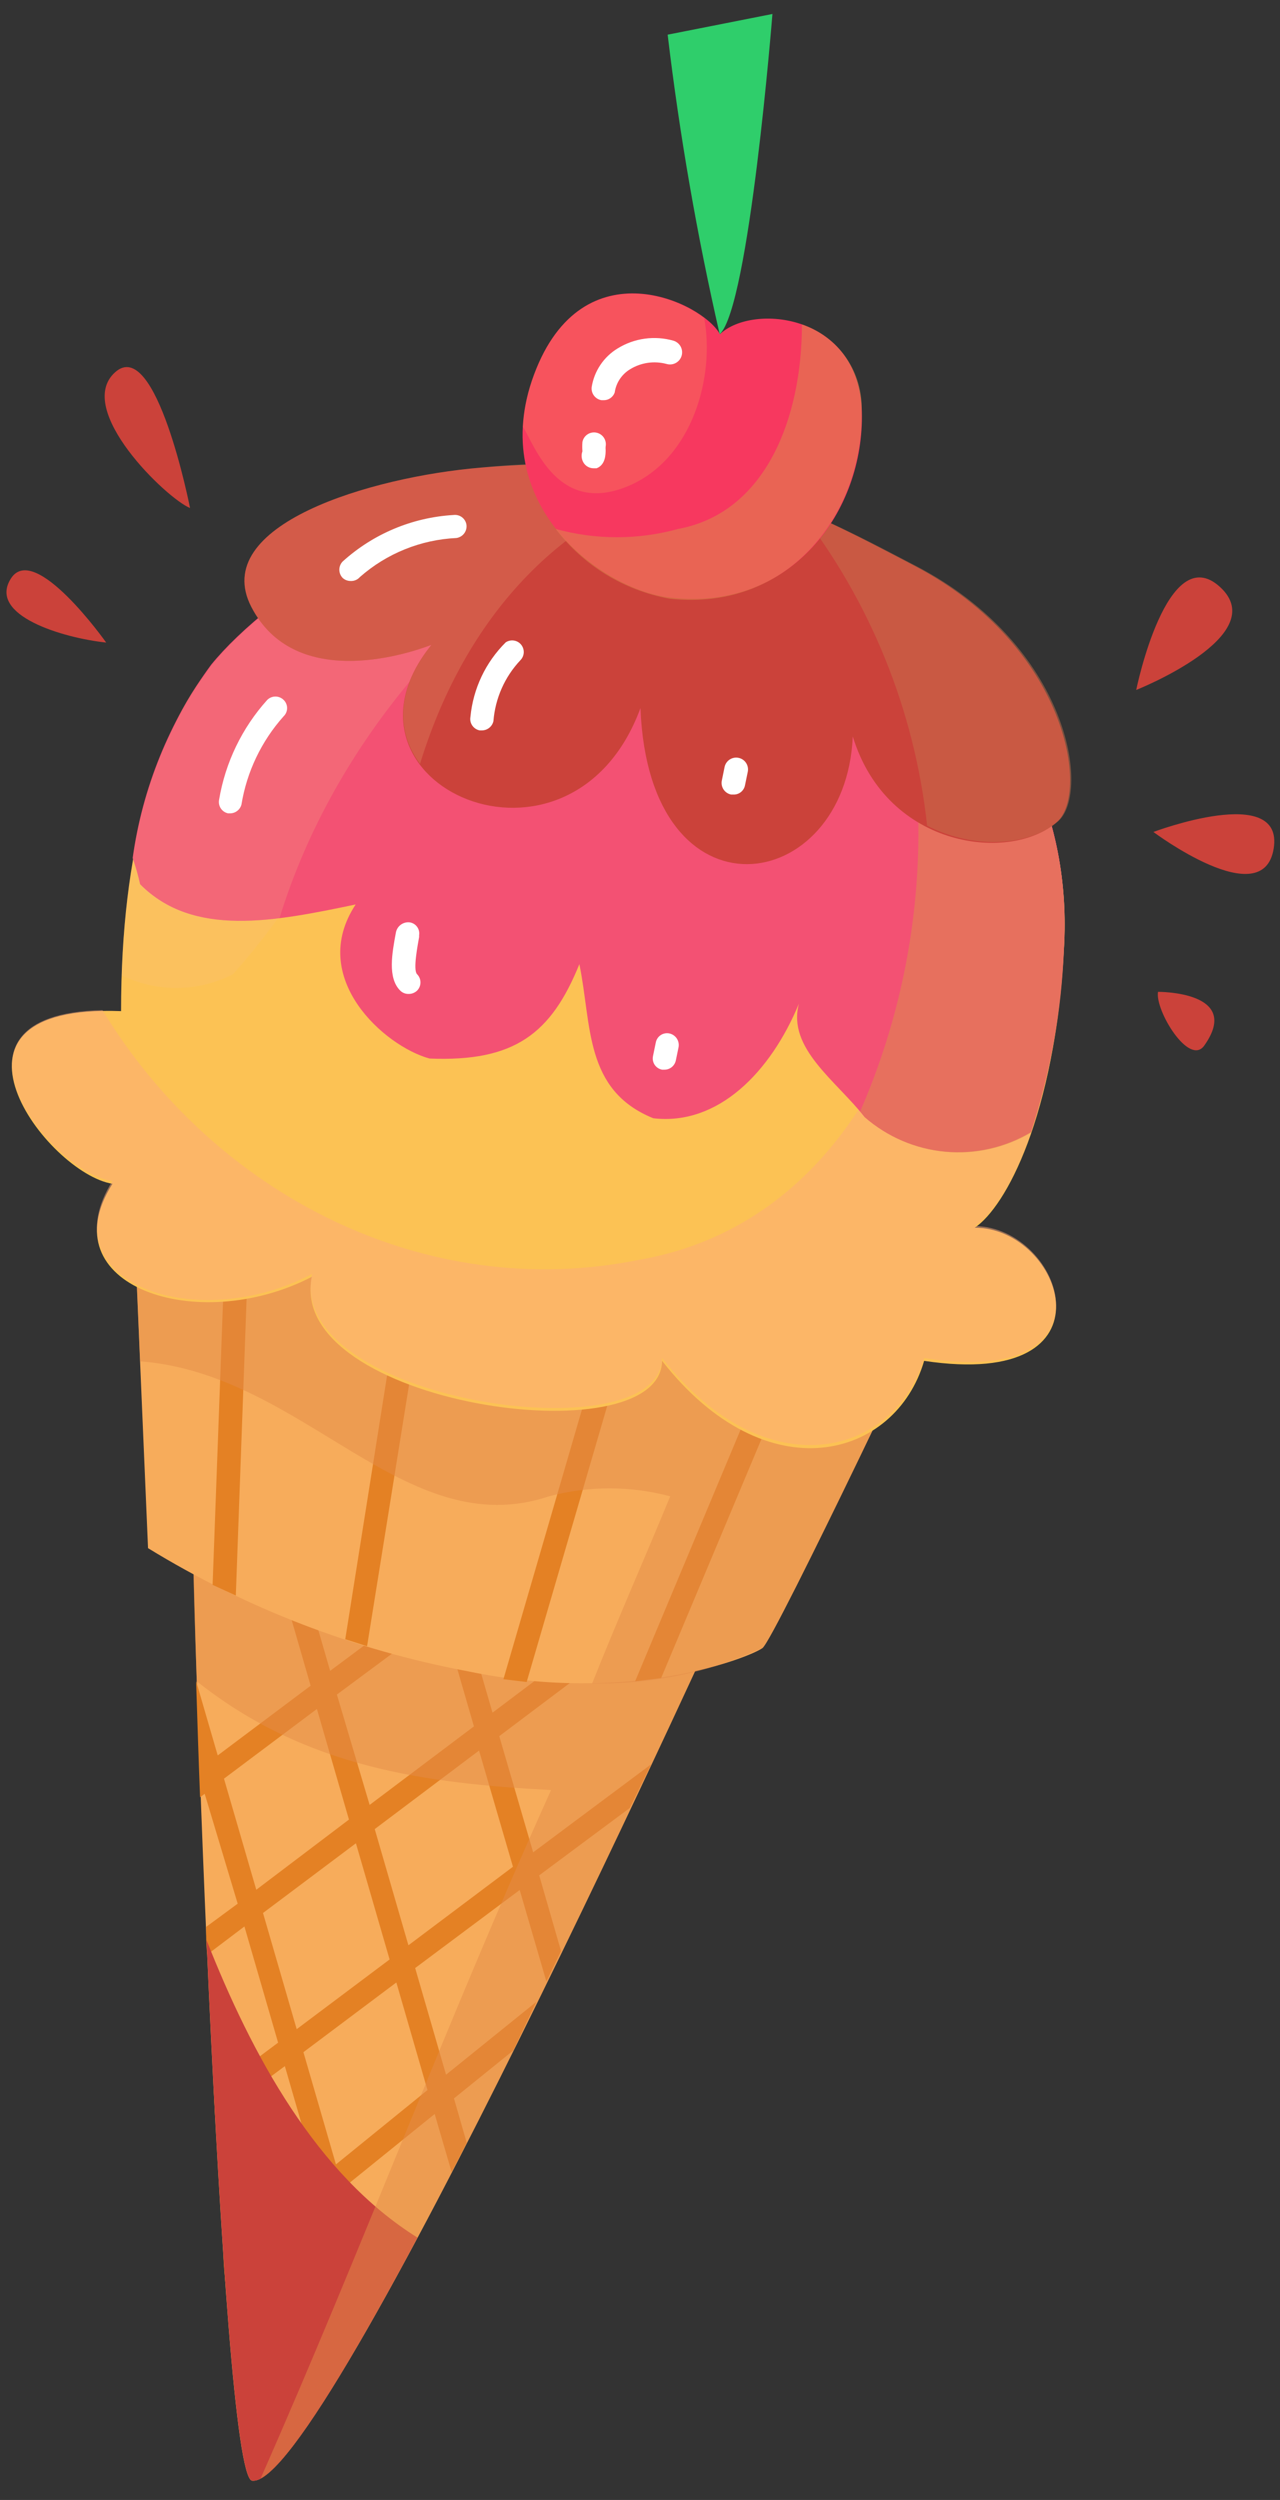 <svg width="63" height="123" viewBox="0 0 63 123" fill="none" xmlns="http://www.w3.org/2000/svg">
<rect x="0" y="0" width="63" height="123" fill="#333333" stroke="none"/>
<path d="M12.406 122.051C10.817 121.822 9.285 74.329 9.48 72.728C9.674 71.128 36.199 77.896 36.199 77.896C36.199 77.896 15.974 122.554 12.406 122.051Z" fill="#F7AC5B"/>
<path d="M32.05 86.803L26.242 91.136L24.573 85.419L34.965 77.599L33.559 77.245L24.241 84.264L22.675 78.868L26.985 75.655L25.556 75.324L22.355 77.656L21.394 74.329L20.148 74.055L21.394 78.376L16.249 82.207L13.597 73.06C13.558 72.943 13.482 72.842 13.38 72.774L12.877 72.694C12.809 72.715 12.746 72.749 12.691 72.794C12.637 72.839 12.592 72.895 12.559 72.958C12.526 73.02 12.506 73.089 12.499 73.159C12.493 73.23 12.501 73.301 12.522 73.369L15.289 82.938L10.716 86.368L9.652 82.71C9.71 84.47 9.767 86.391 9.847 88.426L10.075 88.255L11.699 93.662L10.144 94.806C10.144 95.252 10.144 95.709 10.201 96.166L12.03 94.783L13.688 100.5L10.521 102.866L10.59 104.204L14.02 101.654L15.632 107.222L11.001 110.972C11.001 111.441 11.059 111.887 11.093 112.333L15.975 108.4L17.861 114.917C18.113 114.482 18.376 114.025 18.627 113.556L16.912 107.634L21.394 104.009L22.229 106.868L22.972 105.427L22.343 103.243L25.259 100.888L26.402 98.487L21.954 102.077L20.434 96.829L25.579 92.988L26.893 97.493L27.614 95.995L26.539 92.268L30.998 88.952L32.05 86.803ZM21.76 79.531L23.326 84.939L18.193 88.803L16.581 83.373L21.76 79.531ZM12.614 92.977L11.024 87.511L15.598 84.082L17.175 89.524L12.614 92.977ZM12.945 94.12L17.518 90.69L19.176 96.406L14.603 99.836L12.945 94.12ZM16.535 106.49L14.934 100.968L19.508 97.538L21.04 102.832L16.535 106.49ZM20.102 95.709L18.444 89.992L23.578 86.128L25.247 91.845L20.102 95.709Z" fill="#E48124"/>
<path d="M12.408 122.051C13.643 122.223 16.867 116.998 20.548 110.092C15.575 106.994 12.385 101.083 10.167 95.457C10.727 108.343 11.562 121.925 12.408 122.051Z" fill="#CB423A"/>
<g style="mix-blend-mode:multiply" opacity="0.5">
<path d="M36.2 77.896C36.2 77.896 9.686 71.128 9.48 72.728C9.423 73.174 9.48 77.176 9.686 82.721C15.048 86.986 20.982 87.74 27.122 88.072C21.931 99.585 17.975 110.275 12.83 121.937C17.346 119.524 36.2 77.896 36.2 77.896Z" fill="#E38B48"/>
</g>
<path d="M6.428 56.059L7.286 76.17C12.12 79.133 17.456 81.186 23.029 82.229C31.032 83.899 36.92 81.532 37.526 81.086C38.132 80.64 46.57 62.793 46.57 62.793L6.428 56.059Z" fill="#F7AC5B"/>
<path d="M10.464 77.976L11.607 78.502L12.385 57.076L11.241 56.882L10.464 77.976Z" fill="#E48124"/>
<path d="M21.657 58.643L20.514 58.46L16.993 80.652L18.067 80.995L21.657 58.643Z" fill="#E48124"/>
<path d="M41.196 61.947L40.052 61.753L31.26 82.721L32.541 82.561L41.196 61.947Z" fill="#E48124"/>
<path d="M32.416 60.506L31.272 60.323L24.778 82.618L25.922 82.755L32.416 60.506Z" fill="#E48124"/>
<g style="mix-blend-mode:multiply" opacity="0.5">
<path d="M41.334 73.723C41.677 73.037 46.57 62.85 46.57 62.85L6.428 56.059L6.897 66.978C14.969 67.595 19.919 75.998 27.019 73.62C28.974 73.098 31.032 73.098 32.987 73.62C31.707 76.73 30.358 79.771 29.146 82.824C32.035 82.885 34.9 82.29 37.526 81.086C37.767 80.903 39.481 77.519 41.334 73.723Z" fill="#E38B48"/>
</g>
<path d="M5.959 49.748C5.959 41.745 7.686 36.154 10.395 32.758C13.105 29.363 21.714 22.983 31.41 24.755C41.105 26.527 53.132 33.513 52.366 46.684C51.92 54.916 49.508 59.374 47.976 60.404C52.321 60.404 55.133 68.407 45.484 66.955C44.089 71.745 37.755 73.552 32.587 66.955C32.496 71.757 13.997 69.07 15.357 62.816C9.698 65.754 2.369 63.239 5.536 58.243C2.324 57.74 -3.999 49.37 5.959 49.748Z" fill="#FCC254"/>
<g style="mix-blend-mode:color-dodge" opacity="0.2">
<path d="M11.47 47.93C17.186 41.516 19.759 33.776 21.462 25.532C17.198 26.918 13.379 29.412 10.395 32.758C7.891 35.891 6.21 40.898 5.993 47.987C6.847 48.406 7.787 48.618 8.738 48.608C9.689 48.598 10.625 48.366 11.47 47.93Z" fill="#F7C085"/>
</g>
<g style="mix-blend-mode:multiply" opacity="0.5">
<path d="M47.976 60.323C49.508 59.329 51.921 54.87 52.367 46.604C52.548 43.699 52.037 40.792 50.876 38.123C49.716 35.453 47.938 33.097 45.69 31.249C48.354 44.134 44.032 59.832 31.41 61.993C20.914 64.096 10.556 58.769 5.045 49.702C-3.587 49.862 2.438 57.705 5.536 58.105C2.369 63.147 9.698 65.663 15.357 62.679C13.997 68.933 32.507 71.619 32.587 66.817C37.755 73.391 44.089 71.585 45.484 66.817C55.133 68.35 52.321 60.369 47.976 60.323Z" fill="#FCAA79"/>
</g>
<path d="M17.506 44.5C15.117 48.113 18.935 51.486 21.142 52.08C25.338 52.252 27.133 50.845 28.516 47.438C29.134 50.434 28.745 53.635 32.152 55.018C35.353 55.396 37.937 52.732 39.321 49.382C38.737 51.577 41.15 53.166 42.556 54.961C43.668 55.933 45.058 56.528 46.529 56.662C47.999 56.795 49.474 56.46 50.742 55.704C51.704 52.769 52.25 49.713 52.366 46.627C53.097 33.456 41.104 26.424 31.409 24.698C21.713 22.971 13.116 29.351 10.395 32.701C8.335 35.501 7.007 38.77 6.53 42.213C6.676 42.637 6.799 43.068 6.896 43.505C9.514 46.146 13.505 45.334 17.506 44.5Z" fill="#F35173"/>
<g style="mix-blend-mode:color-dodge" opacity="0.2">
<path d="M30.757 24.629C21.336 23.291 13.036 29.442 10.395 32.758C8.335 35.558 7.007 38.828 6.53 42.27C6.676 42.694 6.799 43.125 6.896 43.562C8.691 45.346 11.138 45.506 13.756 45.175C16.431 36.497 22.902 29.18 30.757 24.629Z" fill="#F7C085"/>
</g>
<g style="mix-blend-mode:multiply" opacity="0.5">
<path d="M52.366 46.638C52.549 43.693 52.022 40.747 50.828 38.049C49.634 35.351 47.809 32.979 45.506 31.135C45.669 32.94 45.466 34.76 44.911 36.485C45.724 42.67 44.834 48.959 42.339 54.675L42.579 54.973C43.691 55.944 45.081 56.54 46.551 56.673C48.022 56.807 49.497 56.471 50.765 55.716C51.719 52.779 52.258 49.724 52.366 46.638Z" fill="#DB9049"/>
</g>
<path d="M23.669 23.006C18.238 23.463 10.28 25.83 12.373 29.866C14.465 33.901 19.793 32.278 21.233 31.729C15.711 38.589 28.093 44.123 31.523 34.839C31.935 45.586 41.63 44.1 41.973 36.234C43.677 41.802 49.794 42.431 52.034 40.43C53.624 39.012 52.549 31.809 45.037 27.853C39.012 24.686 34.267 22.114 23.669 23.006Z" fill="#CB423A"/>
<g style="mix-blend-mode:color-dodge" opacity="0.2">
<path d="M34.199 23.451C30.729 22.788 27.182 22.638 23.669 23.006C18.238 23.463 10.28 25.83 12.373 29.866C14.465 33.901 19.793 32.278 21.233 31.729C19.416 34.016 19.553 36.096 20.673 37.583C22.731 30.883 27.122 25.418 34.199 23.451Z" fill="#F7C085"/>
</g>
<g style="mix-blend-mode:multiply" opacity="0.5">
<path d="M45.094 27.853C43.105 26.813 41.253 25.841 39.298 25.041C42.823 29.542 45.017 34.94 45.632 40.624C47.976 41.836 50.742 41.607 52.092 40.395C53.681 38.978 52.629 31.775 45.094 27.853Z" fill="#C7704C"/>
</g>
<path d="M17.255 28.585C17.112 28.586 16.973 28.533 16.867 28.436C16.761 28.328 16.702 28.182 16.702 28.03C16.702 27.879 16.761 27.733 16.867 27.625C18.371 26.264 20.295 25.457 22.32 25.338C22.47 25.319 22.622 25.359 22.742 25.451C22.862 25.544 22.941 25.68 22.96 25.83C22.977 25.979 22.935 26.129 22.843 26.249C22.752 26.368 22.617 26.447 22.469 26.47C20.711 26.552 19.034 27.229 17.713 28.391C17.657 28.456 17.586 28.508 17.507 28.541C17.427 28.575 17.341 28.59 17.255 28.585Z" fill="white"/>
<path d="M23.726 35.937H23.611C23.463 35.909 23.332 35.823 23.246 35.699C23.16 35.575 23.127 35.422 23.154 35.273C23.286 33.884 23.901 32.585 24.892 31.603C25.01 31.525 25.153 31.494 25.293 31.515C25.433 31.536 25.56 31.608 25.65 31.718C25.739 31.828 25.785 31.967 25.778 32.108C25.771 32.25 25.712 32.383 25.612 32.484C24.842 33.302 24.374 34.359 24.286 35.479C24.258 35.607 24.187 35.722 24.085 35.805C23.984 35.888 23.857 35.934 23.726 35.937Z" fill="white"/>
<path d="M36.085 39.092H35.982C35.833 39.062 35.702 38.974 35.616 38.848C35.531 38.722 35.498 38.567 35.525 38.417L35.662 37.743C35.692 37.591 35.782 37.458 35.91 37.372C36.039 37.286 36.196 37.255 36.348 37.286C36.5 37.316 36.633 37.405 36.719 37.534C36.804 37.663 36.836 37.82 36.805 37.972L36.668 38.635C36.643 38.769 36.57 38.889 36.463 38.974C36.356 39.058 36.221 39.1 36.085 39.092Z" fill="white"/>
<path d="M11.344 40.018H11.23C11.156 40.003 11.086 39.974 11.024 39.932C10.962 39.89 10.909 39.836 10.867 39.773C10.826 39.711 10.797 39.64 10.783 39.567C10.769 39.493 10.769 39.417 10.784 39.344C11.091 37.517 11.912 35.815 13.151 34.439C13.204 34.385 13.267 34.343 13.337 34.314C13.406 34.285 13.481 34.27 13.557 34.27C13.632 34.27 13.707 34.285 13.776 34.314C13.846 34.343 13.909 34.385 13.962 34.439C14.016 34.491 14.058 34.553 14.087 34.622C14.116 34.691 14.131 34.764 14.131 34.839C14.131 34.913 14.116 34.987 14.087 35.056C14.058 35.125 14.016 35.187 13.962 35.239C12.867 36.463 12.145 37.974 11.882 39.595C11.848 39.713 11.778 39.818 11.681 39.894C11.585 39.97 11.467 40.013 11.344 40.018Z" fill="white"/>
<path d="M20.091 48.902C19.946 48.901 19.806 48.843 19.703 48.742C19.062 48.113 19.302 46.878 19.485 45.883C19.513 45.73 19.598 45.592 19.724 45.499C19.849 45.406 20.005 45.363 20.16 45.38C20.232 45.39 20.302 45.414 20.365 45.451C20.428 45.488 20.483 45.538 20.526 45.596C20.57 45.655 20.602 45.721 20.619 45.792C20.637 45.863 20.64 45.937 20.629 46.009V46.1C20.56 46.501 20.32 47.713 20.526 47.93C20.579 47.983 20.622 48.046 20.651 48.116C20.68 48.185 20.695 48.26 20.695 48.336C20.695 48.411 20.68 48.486 20.651 48.556C20.622 48.625 20.579 48.688 20.526 48.742C20.468 48.796 20.399 48.838 20.325 48.866C20.25 48.893 20.171 48.905 20.091 48.902Z" fill="white"/>
<path d="M32.701 52.629H32.587C32.513 52.615 32.442 52.587 32.379 52.545C32.316 52.504 32.262 52.45 32.22 52.387C32.179 52.324 32.15 52.253 32.137 52.179C32.123 52.104 32.125 52.028 32.141 51.954L32.278 51.291C32.292 51.218 32.32 51.148 32.361 51.086C32.402 51.024 32.455 50.971 32.517 50.929C32.578 50.888 32.648 50.859 32.721 50.845C32.794 50.83 32.869 50.831 32.941 50.845C33.091 50.876 33.222 50.963 33.308 51.09C33.393 51.216 33.426 51.37 33.399 51.52L33.262 52.183C33.233 52.31 33.162 52.423 33.06 52.505C32.958 52.586 32.832 52.63 32.701 52.629Z" fill="white"/>
<path d="M32.953 29.397C29.626 29.008 23.898 24.823 26.288 18.421C28.677 12.018 34.588 14.877 35.434 16.443C37.035 14.911 42.294 15.425 42.42 20.262C42.546 25.098 38.99 30.117 32.953 29.397Z" fill="#F7385F"/>
<g style="mix-blend-mode:color-dodge" opacity="0.2">
<path d="M30.907 23.92C34.119 22.583 35.194 18.467 34.657 15.643C32.77 14.214 28.288 13.07 26.288 18.421C25.973 19.245 25.788 20.113 25.739 20.993C26.333 21.965 27.477 25.349 30.907 23.92Z" fill="#F7BE55"/>
</g>
<g style="mix-blend-mode:multiply" opacity="0.5">
<path d="M42.408 20.262C42.452 19.323 42.189 18.396 41.659 17.62C41.129 16.844 40.36 16.262 39.47 15.963C39.47 20.536 37.709 25.224 33.376 26.024C31.404 26.569 29.322 26.569 27.351 26.024C28.724 27.827 30.722 29.051 32.953 29.454C38.989 30.117 42.499 25.064 42.408 20.262Z" fill="#DB9049"/>
</g>
<path d="M32.861 1.706L38.018 0.688C38.018 0.688 36.874 15.117 35.422 16.443C34.307 11.58 33.452 6.66 32.861 1.706Z" fill="#2FCE6B"/>
<path d="M29.695 19.69H29.603C29.455 19.665 29.321 19.583 29.232 19.461C29.142 19.34 29.103 19.188 29.123 19.038C29.186 18.648 29.333 18.276 29.554 17.948C29.775 17.62 30.065 17.345 30.404 17.14C30.81 16.89 31.264 16.727 31.736 16.663C32.208 16.598 32.689 16.632 33.148 16.763C33.223 16.786 33.293 16.823 33.353 16.872C33.414 16.922 33.465 16.983 33.502 17.052C33.539 17.121 33.562 17.197 33.57 17.274C33.578 17.352 33.57 17.431 33.548 17.506C33.525 17.581 33.488 17.651 33.439 17.712C33.389 17.773 33.328 17.823 33.259 17.86C33.19 17.897 33.114 17.921 33.036 17.928C32.959 17.936 32.88 17.929 32.805 17.906C32.503 17.826 32.189 17.807 31.88 17.852C31.571 17.898 31.275 18.005 31.01 18.169C30.807 18.292 30.634 18.458 30.503 18.656C30.372 18.853 30.288 19.078 30.255 19.313C30.214 19.427 30.137 19.525 30.037 19.593C29.936 19.661 29.816 19.695 29.695 19.69Z" fill="white"/>
<path d="M29.214 23.04C29.094 23.04 28.977 23.002 28.878 22.933C28.78 22.863 28.706 22.765 28.666 22.651C28.614 22.507 28.614 22.349 28.666 22.205C28.654 22.053 28.654 21.9 28.666 21.748C28.694 21.596 28.782 21.462 28.91 21.375C29.037 21.289 29.194 21.256 29.346 21.285C29.497 21.314 29.631 21.402 29.718 21.529C29.805 21.657 29.838 21.814 29.809 21.965C29.803 22.022 29.803 22.08 29.809 22.137C29.809 22.343 29.809 22.868 29.363 23.04H29.214Z" fill="white"/>
<path d="M9.354 24.995C8.211 24.538 3.638 20.147 5.662 18.318C7.685 16.489 9.354 24.995 9.354 24.995Z" fill="#CB423A"/>
<path d="M5.227 31.615C3.089 31.386 -0.626 30.277 0.54 28.459C1.706 26.641 5.227 31.615 5.227 31.615Z" fill="#CB423A"/>
<path d="M55.922 33.947C55.922 33.947 57.443 26.493 60.05 28.882C62.657 31.272 55.922 33.947 55.922 33.947Z" fill="#CB423A"/>
<path d="M56.768 40.933C56.768 40.933 63.204 38.509 62.69 41.745C62.175 44.98 56.768 40.933 56.768 40.933Z" fill="#CB423A"/>
<path d="M56.996 48.799C56.836 49.702 58.54 52.515 59.283 51.428C61.158 48.765 56.996 48.799 56.996 48.799Z" fill="#CB423A"/>
</svg>
